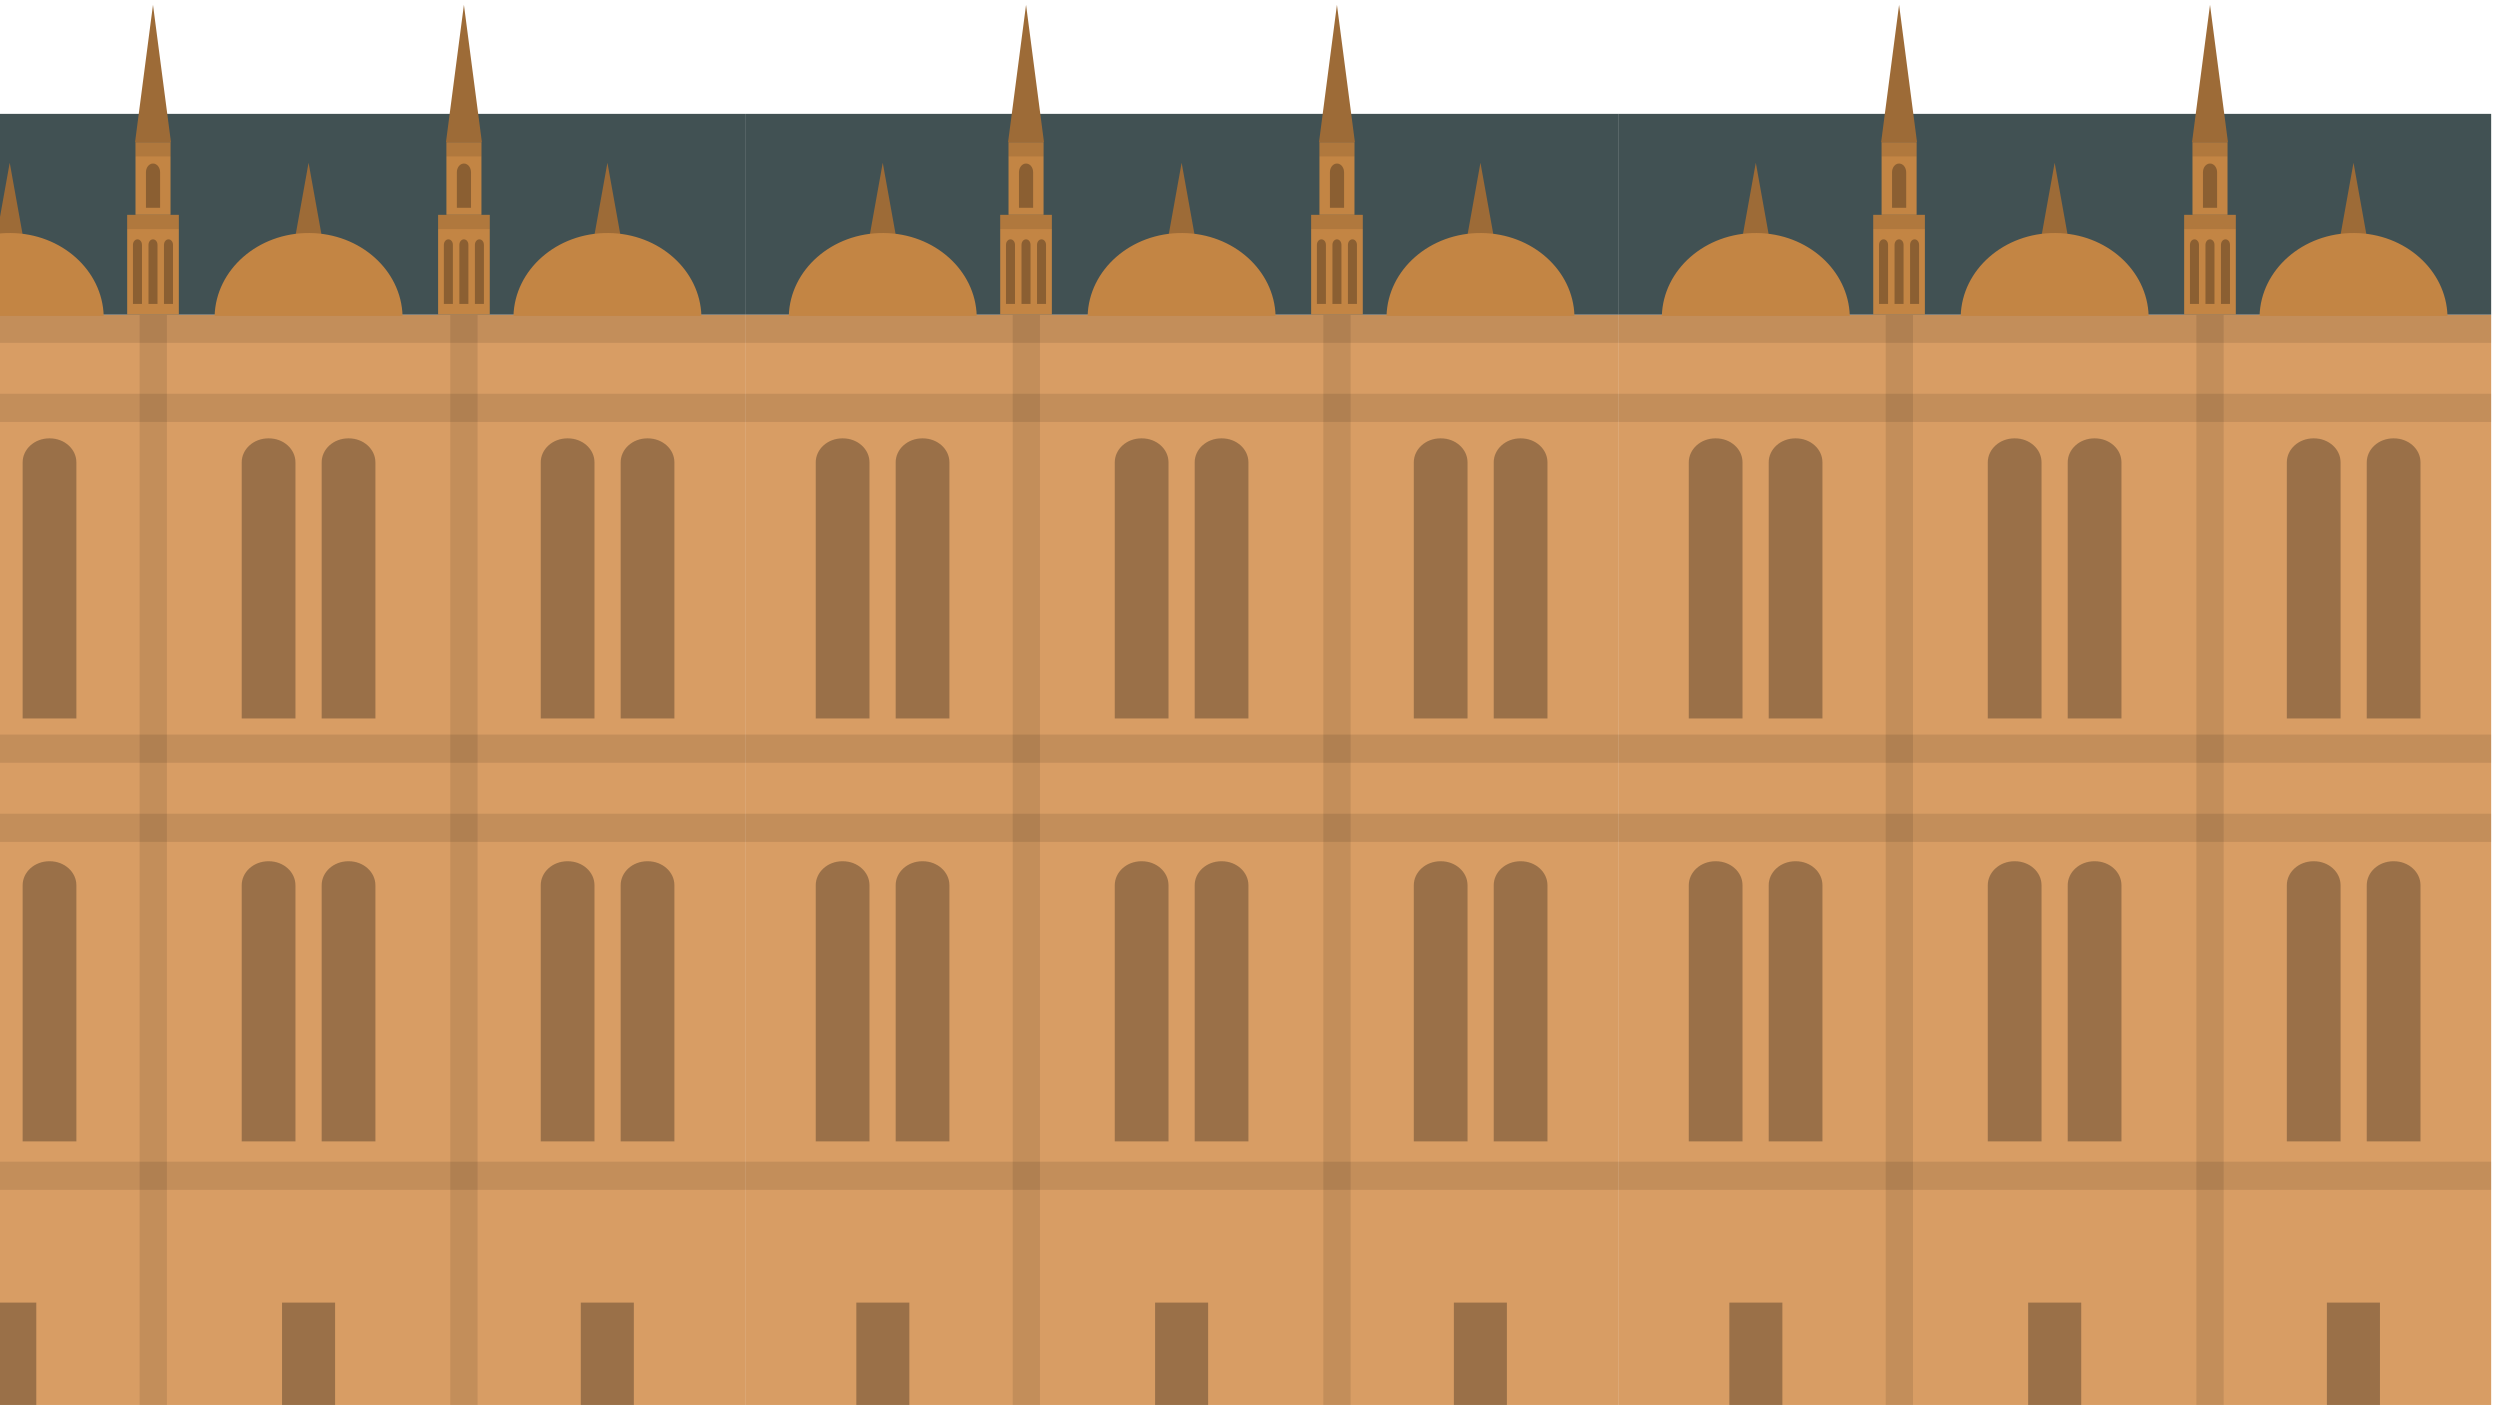 <svg width="254" height="143" viewBox="0 0 254 143" fill="none" xmlns="http://www.w3.org/2000/svg">
<path d="M164.402 31.968H75.703V142.745H164.402V31.968Z" fill="#D89D64"/>
<path opacity="0.3" d="M146.401 44.537H146.346C144.854 44.537 143.642 45.629 143.642 46.977V72.999H149.102V46.977C149.102 45.629 147.893 44.537 146.401 44.537Z" fill="#090908"/>
<path opacity="0.3" d="M154.522 44.537H154.467C152.975 44.537 151.762 45.629 151.762 46.977V72.999H157.223V46.977C157.223 45.629 156.014 44.537 154.522 44.537Z" fill="#090908"/>
<path opacity="0.3" d="M116.019 44.537H115.964C114.473 44.537 113.26 45.629 113.26 46.977V72.999H118.721V46.977C118.724 45.629 117.511 44.537 116.019 44.537Z" fill="#090908"/>
<path opacity="0.3" d="M124.14 44.537H124.085C122.593 44.537 121.38 45.629 121.38 46.977V72.999H126.841V46.977C126.841 45.629 125.632 44.537 124.14 44.537Z" fill="#090908"/>
<path opacity="0.3" d="M85.639 44.537H85.584C84.092 44.537 82.879 45.629 82.879 46.977V72.999H88.34V46.977C88.344 45.629 87.131 44.537 85.639 44.537Z" fill="#090908"/>
<path opacity="0.3" d="M93.76 44.537H93.705C92.213 44.537 91 45.629 91 46.977V72.999H96.461V46.977C96.464 45.629 95.251 44.537 93.76 44.537Z" fill="#090908"/>
<path opacity="0.3" d="M146.401 87.503H146.346C144.854 87.503 143.642 88.596 143.642 89.943V115.965H149.102V89.943C149.102 88.599 147.893 87.503 146.401 87.503Z" fill="#090908"/>
<path opacity="0.3" d="M154.522 87.503H154.467C152.975 87.503 151.762 88.596 151.762 89.943V115.965H157.223V89.943C157.223 88.599 156.014 87.503 154.522 87.503Z" fill="#090908"/>
<path opacity="0.3" d="M116.019 87.503H115.964C114.473 87.503 113.26 88.596 113.26 89.943V115.965H118.721V89.943C118.724 88.599 117.511 87.503 116.019 87.503Z" fill="#090908"/>
<path opacity="0.3" d="M124.14 87.503H124.085C122.593 87.503 121.38 88.596 121.38 89.943V115.965H126.841V89.943C126.841 88.599 125.632 87.503 124.14 87.503Z" fill="#090908"/>
<path opacity="0.3" d="M85.639 87.503H85.584C84.092 87.503 82.879 88.596 82.879 89.943V115.965H88.34V89.943C88.344 88.599 87.131 87.503 85.639 87.503Z" fill="#090908"/>
<path opacity="0.3" d="M93.76 87.503H93.705C92.213 87.503 91 88.596 91 89.943V115.965H96.461V89.943C96.464 88.599 95.251 87.503 93.76 87.503Z" fill="#090908"/>
<path opacity="0.3" d="M153.101 132.344H147.713V142.745H153.101V132.344Z" fill="#090908"/>
<path opacity="0.3" d="M122.745 132.344H117.356V142.745H122.745V132.344Z" fill="#090908"/>
<path opacity="0.3" d="M92.391 132.344H87.003V142.745H92.391V132.344Z" fill="#090908"/>
<path opacity="0.1" d="M137.22 31.962H134.45V142.745H137.22V31.962Z" fill="#090908"/>
<path opacity="0.1" d="M105.661 31.962H102.891V142.745H105.661V31.962Z" fill="#090908"/>
<path opacity="0.1" d="M164.402 40.006H75.703V42.869H164.402V40.006Z" fill="#090908"/>
<path opacity="0.1" d="M164.402 31.968H75.703V34.831H164.402V31.968Z" fill="#090908"/>
<path opacity="0.1" d="M164.402 82.673H75.703V85.536H164.402V82.673Z" fill="#090908"/>
<path opacity="0.1" d="M164.402 74.632H75.703V77.495H164.402V74.632Z" fill="#090908"/>
<path opacity="0.1" d="M164.402 118.025H75.703V120.888H164.402V118.025Z" fill="#090908"/>
<path d="M164.402 11.569H75.703V31.969H164.402V11.569Z" fill="#415153"/>
<path d="M106.869 21.829H101.622V31.968H106.869V21.829Z" fill="#C38544"/>
<path d="M106.025 14.446H102.466V21.826H106.025V14.446Z" fill="#C38544"/>
<path opacity="0.1" d="M106.025 14.446H102.466V15.896H106.025V14.446Z" fill="#090908"/>
<path opacity="0.1" d="M106.869 21.829H101.622V23.279H106.869V21.829Z" fill="#090908"/>
<path d="M106.069 14.446H102.421L104.247 0.489L106.069 14.446Z" fill="#9D6B37"/>
<path opacity="0.3" d="M102.673 24.317H102.662C102.411 24.317 102.208 24.568 102.208 24.878V30.88H103.124V24.878C103.127 24.568 102.924 24.317 102.673 24.317Z" fill="#090908"/>
<path opacity="0.3" d="M104.25 24.317H104.24C103.988 24.317 103.785 24.568 103.785 24.878V30.88H104.702V24.878C104.705 24.568 104.502 24.317 104.25 24.317Z" fill="#090908"/>
<path opacity="0.3" d="M104.255 16.616H104.238C103.845 16.616 103.528 17.012 103.528 17.498V21.113H104.965V17.498C104.965 17.009 104.648 16.616 104.255 16.616Z" fill="#090908"/>
<path opacity="0.3" d="M105.825 24.317H105.815C105.563 24.317 105.36 24.568 105.36 24.878V30.88H106.276V24.878C106.28 24.568 106.076 24.317 105.825 24.317Z" fill="#090908"/>
<path d="M138.459 21.829H133.212V31.968H138.459V21.829Z" fill="#C38544"/>
<path d="M137.615 14.446H134.056V21.826H137.615V14.446Z" fill="#C38544"/>
<path opacity="0.1" d="M137.615 14.446H134.056V15.896H137.615V14.446Z" fill="#090908"/>
<path opacity="0.1" d="M138.459 21.829H133.212V23.279H138.459V21.829Z" fill="#090908"/>
<path d="M137.659 14.446H134.011L135.833 0.489L137.659 14.446Z" fill="#9D6B37"/>
<path opacity="0.3" d="M134.262 24.317H134.252C134.001 24.317 133.797 24.568 133.797 24.878V30.88H134.714V24.878C134.717 24.568 134.514 24.317 134.262 24.317Z" fill="#090908"/>
<path opacity="0.3" d="M135.84 24.317H135.83C135.578 24.317 135.375 24.568 135.375 24.878V30.88H136.291V24.878C136.291 24.568 136.088 24.317 135.84 24.317Z" fill="#090908"/>
<path opacity="0.3" d="M135.845 16.616H135.831C135.438 16.616 135.121 17.012 135.121 17.498V21.113H136.558V17.498C136.554 17.009 136.234 16.616 135.845 16.616Z" fill="#090908"/>
<path opacity="0.3" d="M137.415 24.317H137.405C137.153 24.317 136.95 24.568 136.95 24.878V30.88H137.866V24.878C137.87 24.568 137.666 24.317 137.415 24.317Z" fill="#090908"/>
<path d="M91.817 28.375H87.561L89.687 16.537L91.817 28.375Z" fill="#9D6B37"/>
<path d="M99.235 32.096C99.104 27.462 94.949 23.717 89.778 23.675C84.548 23.634 80.275 27.393 80.141 32.096H99.235Z" fill="#C38544"/>
<path d="M122.18 28.375H117.925L120.054 16.537L122.18 28.375Z" fill="#9D6B37"/>
<path d="M129.598 32.096C129.467 27.462 125.312 23.717 120.141 23.675C114.911 23.634 110.639 27.393 110.504 32.096H129.598Z" fill="#C38544"/>
<path d="M152.544 28.375H148.289L150.414 16.537L152.544 28.375Z" fill="#9D6B37"/>
<path d="M159.965 32.096C159.834 27.462 155.679 23.717 150.504 23.675C145.274 23.634 141.005 27.393 140.871 32.096H159.965Z" fill="#C38544"/>
<path d="M253.102 31.968H164.403V142.745H253.102V31.968Z" fill="#D89D64"/>
<path opacity="0.3" d="M235.101 44.537H235.046C233.555 44.537 232.342 45.629 232.342 46.977V72.999H237.803V46.977C237.806 45.629 236.593 44.537 235.101 44.537Z" fill="#090908"/>
<path opacity="0.3" d="M243.222 44.537H243.166C241.675 44.537 240.462 45.629 240.462 46.977V72.999H245.923V46.977C245.926 45.629 244.713 44.537 243.222 44.537Z" fill="#090908"/>
<path opacity="0.3" d="M204.719 44.537H204.664C203.172 44.537 201.959 45.629 201.959 46.977V72.999H207.42V46.977C207.424 45.629 206.211 44.537 204.719 44.537Z" fill="#090908"/>
<path opacity="0.3" d="M212.84 44.537H212.785C211.293 44.537 210.08 45.629 210.08 46.977V72.999H215.541V46.977C215.544 45.629 214.335 44.537 212.84 44.537Z" fill="#090908"/>
<path opacity="0.3" d="M174.339 44.537H174.284C172.792 44.537 171.58 45.629 171.58 46.977V72.999H177.04V46.977C177.044 45.629 175.835 44.537 174.339 44.537Z" fill="#090908"/>
<path opacity="0.3" d="M182.459 44.537H182.404C180.912 44.537 179.7 45.629 179.7 46.977V72.999H185.161V46.977C185.164 45.629 183.955 44.537 182.459 44.537Z" fill="#090908"/>
<path opacity="0.3" d="M235.101 87.503H235.046C233.555 87.503 232.342 88.596 232.342 89.943V115.965H237.803V89.943C237.806 88.599 236.593 87.503 235.101 87.503Z" fill="#090908"/>
<path opacity="0.3" d="M243.222 87.503H243.166C241.675 87.503 240.462 88.596 240.462 89.943V115.965H245.923V89.943C245.926 88.599 244.713 87.503 243.222 87.503Z" fill="#090908"/>
<path opacity="0.3" d="M204.719 87.503H204.664C203.172 87.503 201.959 88.596 201.959 89.943V115.965H207.42V89.943C207.424 88.599 206.211 87.503 204.719 87.503Z" fill="#090908"/>
<path opacity="0.3" d="M212.84 87.503H212.785C211.293 87.503 210.08 88.596 210.08 89.943V115.965H215.541V89.943C215.544 88.599 214.335 87.503 212.84 87.503Z" fill="#090908"/>
<path opacity="0.3" d="M174.339 87.503H174.284C172.792 87.503 171.58 88.596 171.58 89.943V115.965H177.04V89.943C177.044 88.599 175.835 87.503 174.339 87.503Z" fill="#090908"/>
<path opacity="0.3" d="M182.459 87.503H182.404C180.912 87.503 179.7 88.596 179.7 89.943V115.965H185.161V89.943C185.164 88.599 183.955 87.503 182.459 87.503Z" fill="#090908"/>
<path opacity="0.3" d="M241.804 132.344H236.413V142.745H241.804V132.344Z" fill="#090908"/>
<path opacity="0.3" d="M211.451 132.344H206.06V142.745H211.451V132.344Z" fill="#090908"/>
<path opacity="0.3" d="M181.091 132.344H175.703V142.745H181.091V132.344Z" fill="#090908"/>
<path opacity="0.1" d="M225.923 31.962H223.153V142.745H225.923V31.962Z" fill="#090908"/>
<path opacity="0.1" d="M194.36 31.962H191.59V142.745H194.36V31.962Z" fill="#090908"/>
<path opacity="0.1" d="M253.102 40.006H164.403V42.869H253.102V40.006Z" fill="#090908"/>
<path opacity="0.1" d="M253.102 31.968H164.403V34.831H253.102V31.968Z" fill="#090908"/>
<path opacity="0.1" d="M253.102 82.673H164.403V85.536H253.102V82.673Z" fill="#090908"/>
<path opacity="0.1" d="M253.102 74.632H164.403V77.495H253.102V74.632Z" fill="#090908"/>
<path opacity="0.1" d="M253.102 118.025H164.403V120.888H253.102V118.025Z" fill="#090908"/>
<path d="M253.102 11.569H164.403V31.969H253.102V11.569Z" fill="#415153"/>
<path d="M195.568 21.829H190.321V31.968H195.568V21.829Z" fill="#C38544"/>
<path d="M194.728 14.446H191.169V21.826H194.728V14.446Z" fill="#C38544"/>
<path opacity="0.1" d="M194.728 14.446H191.169V15.896H194.728V14.446Z" fill="#090908"/>
<path opacity="0.1" d="M195.568 21.829H190.321V23.279H195.568V21.829Z" fill="#090908"/>
<path d="M194.769 14.446H191.124L192.947 0.489L194.769 14.446Z" fill="#9D6B37"/>
<path opacity="0.3" d="M191.375 24.317H191.365C191.113 24.317 190.91 24.568 190.91 24.878V30.88H191.827V24.878C191.83 24.568 191.627 24.317 191.375 24.317Z" fill="#090908"/>
<path opacity="0.3" d="M192.95 24.317H192.94C192.689 24.317 192.485 24.568 192.485 24.878V30.88H193.402V24.878C193.405 24.568 193.202 24.317 192.95 24.317Z" fill="#090908"/>
<path opacity="0.3" d="M192.954 16.616H192.941C192.548 16.616 192.231 17.012 192.231 17.498V21.113H193.668V17.498C193.664 17.009 193.347 16.616 192.954 16.616Z" fill="#090908"/>
<path opacity="0.3" d="M194.528 24.317H194.518C194.266 24.317 194.063 24.568 194.063 24.878V30.88H194.979V24.878C194.979 24.568 194.776 24.317 194.528 24.317Z" fill="#090908"/>
<path d="M227.158 21.829H221.911V31.968H227.158V21.829Z" fill="#C38544"/>
<path d="M226.315 14.446H222.756V21.826H226.315V14.446Z" fill="#C38544"/>
<path opacity="0.1" d="M226.315 14.446H222.756V15.896H226.315V14.446Z" fill="#090908"/>
<path opacity="0.1" d="M227.158 21.829H221.911V23.279H227.158V21.829Z" fill="#090908"/>
<path d="M226.36 14.446H222.711L224.537 0.489L226.36 14.446Z" fill="#9D6B37"/>
<path opacity="0.3" d="M222.965 24.317H222.955C222.703 24.317 222.5 24.568 222.5 24.878V30.88H223.416V24.878C223.416 24.568 223.213 24.317 222.965 24.317Z" fill="#090908"/>
<path opacity="0.3" d="M224.54 24.317H224.53C224.278 24.317 224.075 24.568 224.075 24.878V30.88H224.992V24.878C224.995 24.568 224.792 24.317 224.54 24.317Z" fill="#090908"/>
<path opacity="0.3" d="M224.544 16.616H224.531C224.138 16.616 223.821 17.012 223.821 17.498V21.113H225.257V17.498C225.254 17.009 224.937 16.616 224.544 16.616Z" fill="#090908"/>
<path opacity="0.3" d="M226.115 24.317H226.104C225.853 24.317 225.649 24.568 225.649 24.878V30.88H226.566V24.878C226.569 24.568 226.366 24.317 226.115 24.317Z" fill="#090908"/>
<path d="M180.516 28.375H176.261L178.39 16.537L180.516 28.375Z" fill="#9D6B37"/>
<path d="M187.938 32.096C187.807 27.462 183.652 23.717 178.48 23.675C173.25 23.634 168.978 27.393 168.844 32.096H187.938Z" fill="#C38544"/>
<path d="M210.879 28.375H206.625L208.754 16.537L210.879 28.375Z" fill="#9D6B37"/>
<path d="M218.301 32.096C218.17 27.462 214.015 23.717 208.844 23.675C203.614 23.634 199.345 27.393 199.208 32.096H218.301Z" fill="#C38544"/>
<path d="M241.243 28.375H236.988L239.117 16.537L241.243 28.375Z" fill="#9D6B37"/>
<path d="M248.665 32.096C248.534 27.462 244.379 23.717 239.207 23.675C233.977 23.634 229.705 27.393 229.571 32.096H248.665Z" fill="#C38544"/>
<path d="M75.699 31.968H-13V142.745H75.699V31.968Z" fill="#D89D64"/>
<path opacity="0.3" d="M57.699 44.537H57.644C56.152 44.537 54.939 45.629 54.939 46.977V72.999H60.4V46.977C60.403 45.629 59.194 44.537 57.699 44.537Z" fill="#090908"/>
<path opacity="0.3" d="M65.819 44.537H65.764C64.272 44.537 63.059 45.629 63.059 46.977V72.999H68.52V46.977C68.523 45.629 67.314 44.537 65.819 44.537Z" fill="#090908"/>
<path opacity="0.3" d="M27.317 44.537H27.262C25.77 44.537 24.557 45.629 24.557 46.977V72.999H30.018V46.977C30.021 45.629 28.812 44.537 27.317 44.537Z" fill="#090908"/>
<path opacity="0.3" d="M35.44 44.537H35.385C33.893 44.537 32.681 45.629 32.681 46.977V72.999H38.142V46.977C38.142 45.629 36.932 44.537 35.44 44.537Z" fill="#090908"/>
<path opacity="0.3" d="M5.06 44.537H5.005C3.513 44.537 2.3 45.629 2.3 46.977V72.999H7.761V46.977C7.761 45.629 6.552 44.537 5.06 44.537Z" fill="#090908"/>
<path opacity="0.3" d="M57.699 87.503H57.644C56.152 87.503 54.939 88.596 54.939 89.943V115.965H60.4V89.943C60.403 88.599 59.194 87.503 57.699 87.503Z" fill="#090908"/>
<path opacity="0.3" d="M65.819 87.503H65.764C64.272 87.503 63.059 88.596 63.059 89.943V115.965H68.52V89.943C68.523 88.599 67.314 87.503 65.819 87.503Z" fill="#090908"/>
<path opacity="0.3" d="M27.317 87.503H27.262C25.77 87.503 24.557 88.596 24.557 89.943V115.965H30.018V89.943C30.021 88.599 28.812 87.503 27.317 87.503Z" fill="#090908"/>
<path opacity="0.3" d="M35.44 87.503H35.385C33.893 87.503 32.681 88.596 32.681 89.943V115.965H38.142V89.943C38.142 88.599 36.932 87.503 35.44 87.503Z" fill="#090908"/>
<path opacity="0.3" d="M5.06 87.503H5.005C3.513 87.503 2.3 88.596 2.3 89.943V115.965H7.761V89.943C7.761 88.599 6.552 87.503 5.06 87.503Z" fill="#090908"/>
<path opacity="0.3" d="M64.399 132.344H59.01V142.745H64.399V132.344Z" fill="#090908"/>
<path opacity="0.3" d="M34.045 132.344H28.656V142.745H34.045V132.344Z" fill="#090908"/>
<path opacity="0.3" d="M3.688 132.344H-1.7V142.745H3.688V132.344Z" fill="#090908"/>
<path opacity="0.1" d="M48.52 31.962H45.75V142.745H48.52V31.962Z" fill="#090908"/>
<path opacity="0.1" d="M16.957 31.962H14.188V142.745H16.957V31.962Z" fill="#090908"/>
<path opacity="0.1" d="M75.699 40.006H-13V42.869H75.699V40.006Z" fill="#090908"/>
<path opacity="0.1" d="M75.699 31.968H-13V34.831H75.699V31.968Z" fill="#090908"/>
<path opacity="0.1" d="M75.699 82.673H-13V85.536H75.699V82.673Z" fill="#090908"/>
<path opacity="0.1" d="M75.699 74.632H-13V77.495H75.699V74.632Z" fill="#090908"/>
<path opacity="0.1" d="M75.699 118.025H-13V120.888H75.699V118.025Z" fill="#090908"/>
<path d="M75.699 11.569H-13V31.969H75.699V11.569Z" fill="#415153"/>
<path d="M18.169 21.829H12.922V31.968H18.169V21.829Z" fill="#C38544"/>
<path d="M17.326 14.446H13.767V21.826H17.326V14.446Z" fill="#C38544"/>
<path opacity="0.1" d="M17.326 14.446H13.767V15.896H17.326V14.446Z" fill="#090908"/>
<path opacity="0.1" d="M18.169 21.829H12.922V23.279H18.169V21.829Z" fill="#090908"/>
<path d="M17.37 14.446H13.721L15.544 0.489L17.37 14.446Z" fill="#9D6B37"/>
<path opacity="0.3" d="M13.972 24.317H13.962C13.711 24.317 13.507 24.568 13.507 24.878V30.88H14.424V24.878C14.427 24.568 14.224 24.317 13.972 24.317Z" fill="#090908"/>
<path opacity="0.3" d="M15.551 24.317H15.541C15.289 24.317 15.086 24.568 15.086 24.878V30.88H16.002V24.878C16.002 24.568 15.799 24.317 15.551 24.317Z" fill="#090908"/>
<path opacity="0.3" d="M15.552 16.616H15.538C15.145 16.616 14.828 17.012 14.828 17.498V21.113H16.265V17.498C16.265 17.009 15.944 16.616 15.552 16.616Z" fill="#090908"/>
<path opacity="0.3" d="M17.125 24.317H17.115C16.863 24.317 16.66 24.568 16.66 24.878V30.88H17.577V24.878C17.58 24.568 17.377 24.317 17.125 24.317Z" fill="#090908"/>
<path d="M49.759 21.829H44.512V31.968H49.759V21.829Z" fill="#C38544"/>
<path d="M48.915 14.446H45.356V21.826H48.915V14.446Z" fill="#C38544"/>
<path opacity="0.1" d="M48.915 14.446H45.356V15.896H48.915V14.446Z" fill="#090908"/>
<path opacity="0.1" d="M49.759 21.829H44.512V23.279H49.759V21.829Z" fill="#090908"/>
<path d="M48.96 14.446H45.311L47.134 0.489L48.96 14.446Z" fill="#9D6B37"/>
<path opacity="0.3" d="M45.562 24.317H45.552C45.3 24.317 45.097 24.568 45.097 24.878V30.88H46.014V24.878C46.017 24.568 45.814 24.317 45.562 24.317Z" fill="#090908"/>
<path opacity="0.3" d="M47.137 24.317H47.127C46.875 24.317 46.672 24.568 46.672 24.878V30.88H47.588V24.878C47.592 24.568 47.389 24.317 47.137 24.317Z" fill="#090908"/>
<path opacity="0.3" d="M47.142 16.616H47.128C46.735 16.616 46.418 17.012 46.418 17.498V21.113H47.855V17.498C47.851 17.009 47.534 16.616 47.142 16.616Z" fill="#090908"/>
<path opacity="0.3" d="M48.715 24.317H48.705C48.453 24.317 48.25 24.568 48.25 24.878V30.88H49.166V24.878C49.166 24.568 48.967 24.317 48.715 24.317Z" fill="#090908"/>
<path d="M3.117 28.375H-1.138L0.988 16.537L3.117 28.375Z" fill="#9D6B37"/>
<path d="M10.535 32.096C10.404 27.462 6.249 23.717 1.078 23.675C-4.152 23.634 -8.424 27.393 -8.559 32.096H10.535Z" fill="#C38544"/>
<path d="M33.48 28.375H29.225L31.351 16.537L33.48 28.375Z" fill="#9D6B37"/>
<path d="M40.899 32.096C40.768 27.462 36.613 23.717 31.441 23.675C26.211 23.634 21.942 27.393 21.805 32.096H40.899Z" fill="#C38544"/>
<path d="M63.843 28.375H59.588L61.714 16.537L63.843 28.375Z" fill="#9D6B37"/>
<path d="M71.262 32.096C71.131 27.462 66.976 23.717 61.804 23.675C56.575 23.634 52.302 27.393 52.168 32.096H71.262Z" fill="#C38544"/>
</svg>

